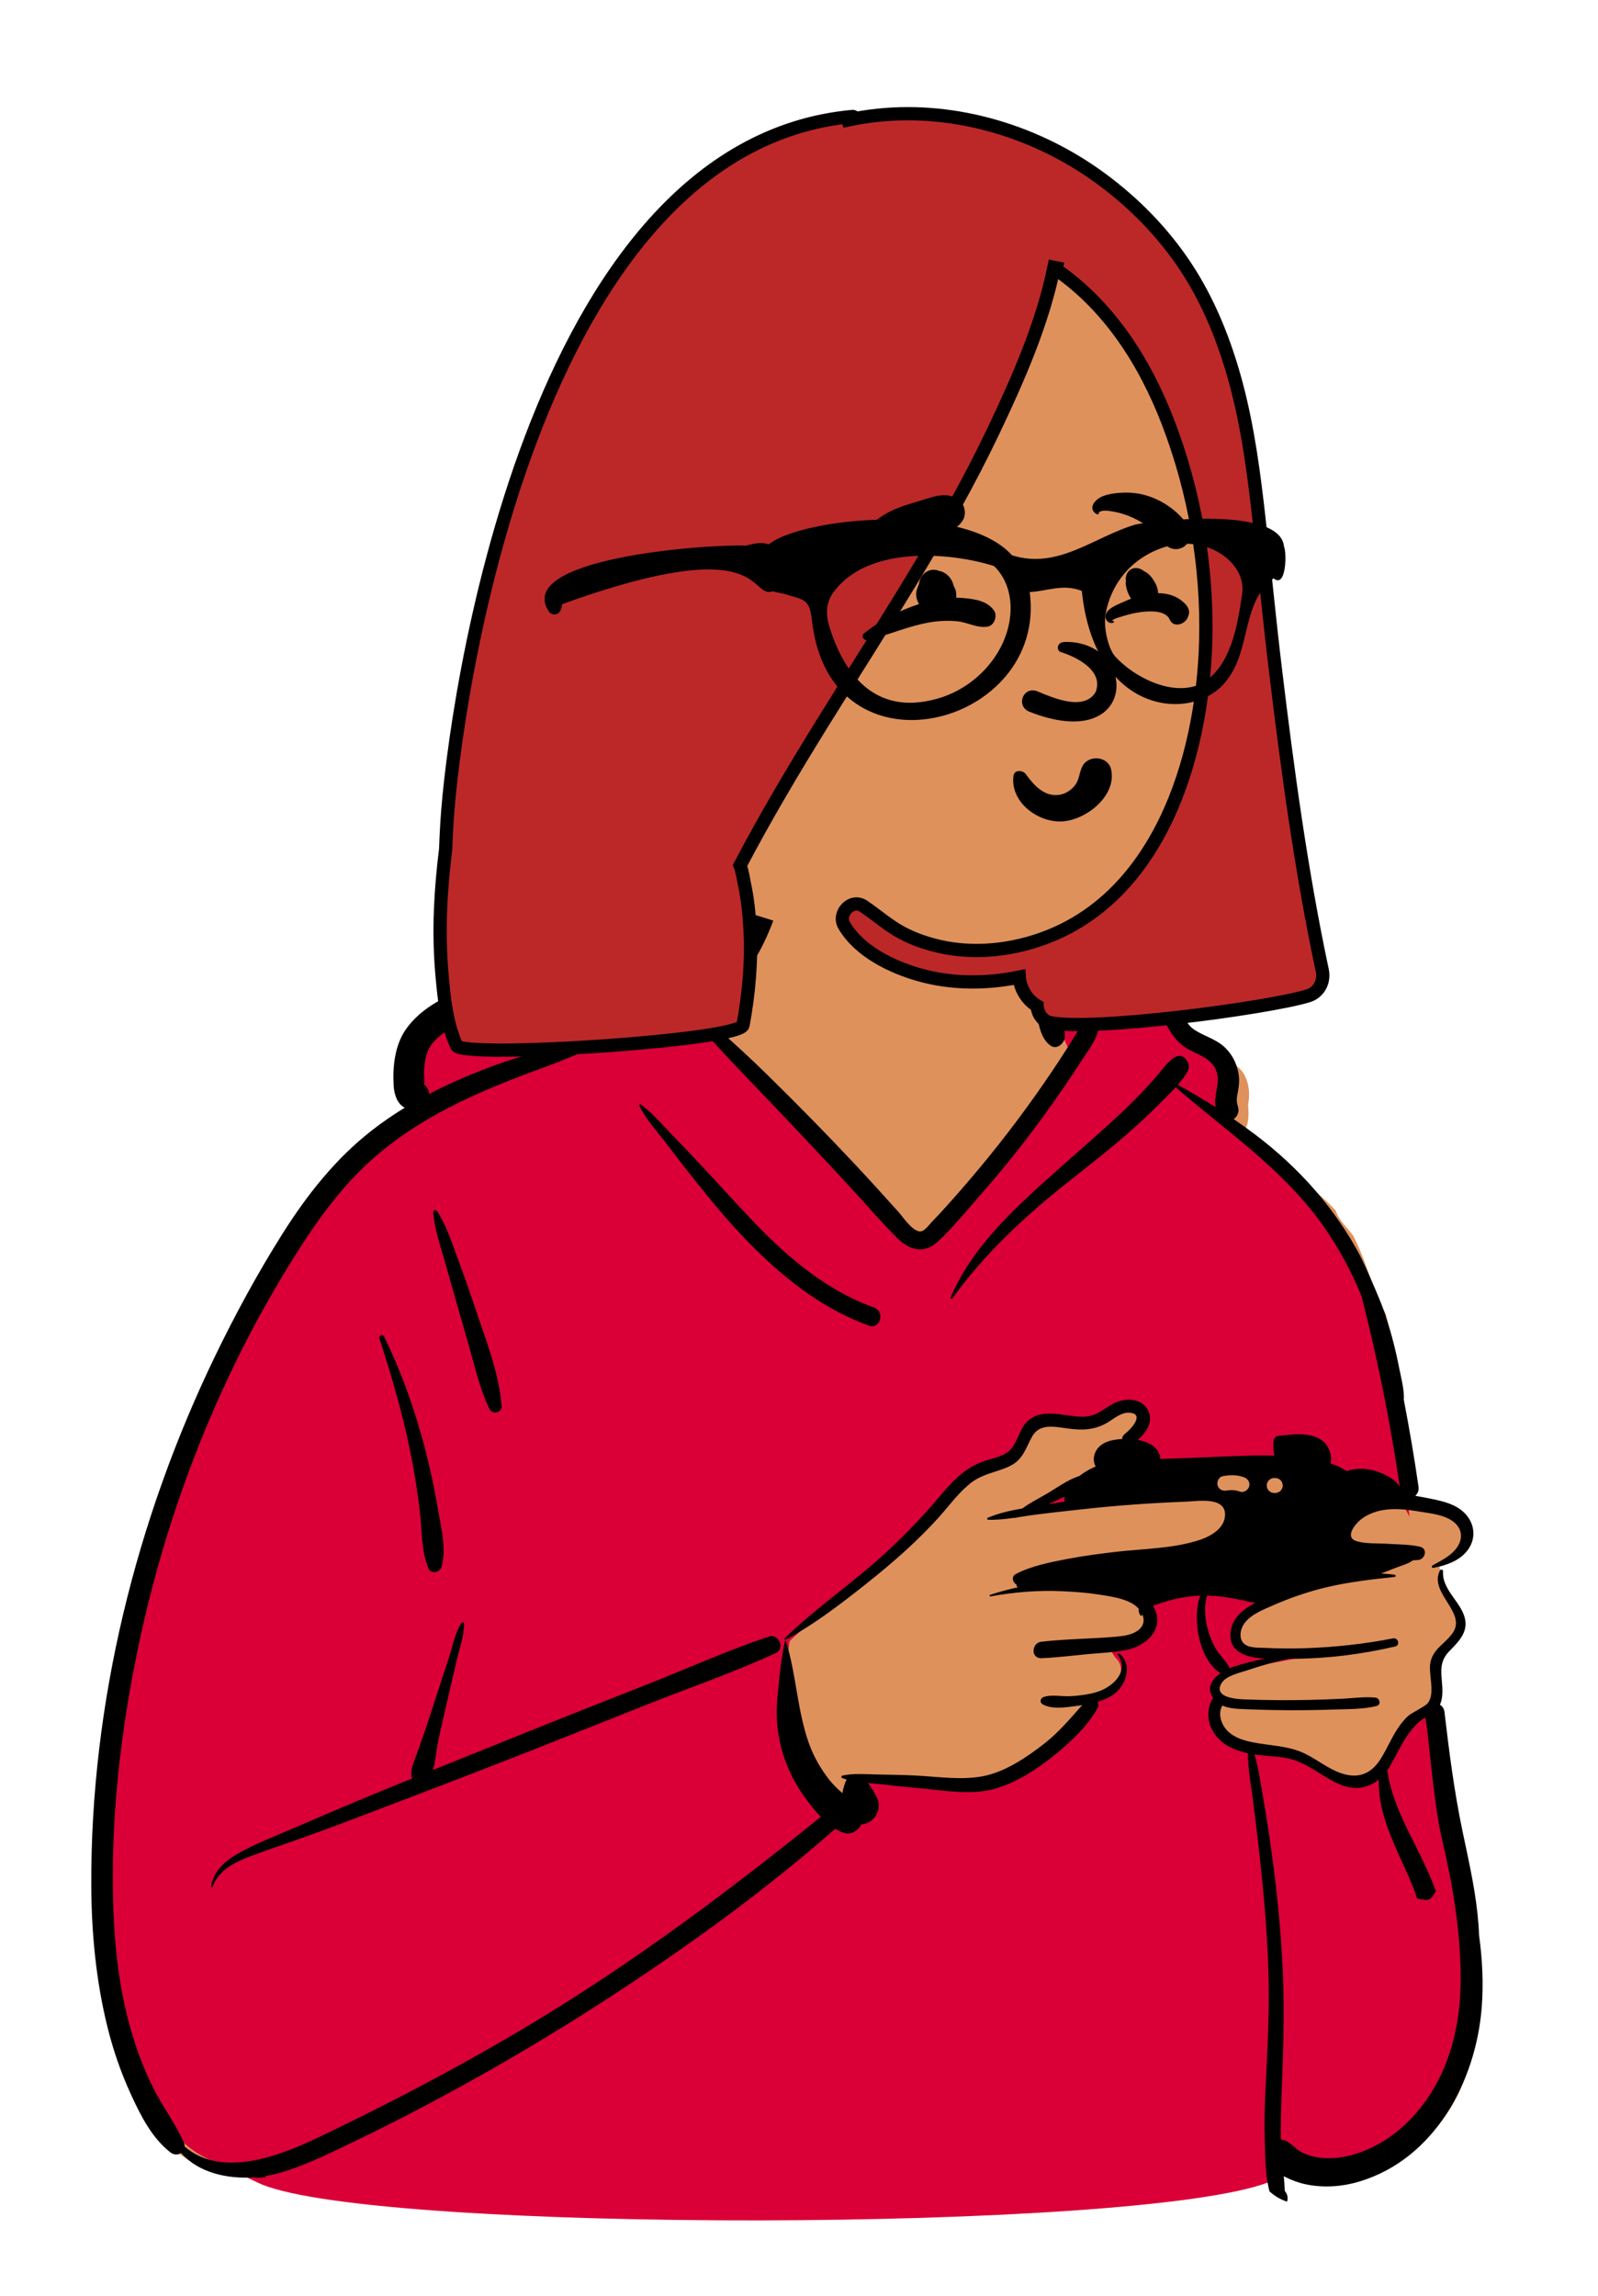 <svg width="181" height="260" viewBox="0 0 181 260" fill="none" xmlns="http://www.w3.org/2000/svg">
<g filter="url(#filter0_d_20_20682)">
<path fill-rule="evenodd" clip-rule="evenodd" d="M165.441 179.671C165.441 177.961 163.075 174.926 163.071 173.376C165.06 173.021 166.723 170.325 166.282 168.636C165.506 168.042 163.471 166.874 162.629 166.328C157.501 166.484 159.45 159.347 158.87 155.719C158.285 152.169 157.851 148.458 156.996 144.888C155.477 142.032 154.764 138.83 153.312 135.989C152.664 135.047 151.616 134.183 151.302 133.089C148.126 129.619 143.754 127.539 140.155 124.599C141.552 124.152 141.459 122.268 141.369 121.058C141.693 119.48 141.346 117.5 139.907 116.61C139.421 115.025 137.295 114.472 136.052 115.482C135.235 111.82 132.041 109.599 128.694 108.241C128.697 108.23 128.7 108.219 128.703 108.208C125.328 106.868 121.283 106.2 117.916 106.954C119.693 87.14 104.523 86.413 96.825 88.078C92.887 88.929 86.978 91.581 85.636 95.267C84.878 97.348 82.704 104.06 82.394 106.2C76.515 102.844 69.7 98.419 64.6 105.176C63.579 106.353 62.45 107.228 60.922 107.632C56.151 108.87 49.819 108.912 47.108 113.777C45.487 116.791 46.945 118.776 46.51 121.791C25.036 136.877 7.09 192.452 11.12 218.308C12.089 227.56 16.821 243.938 28.502 241.896C34.46 248.415 134.458 248.415 144.769 241.896C153.257 244.117 161.881 240.679 165.441 232.546C169.961 221.395 165.171 209.352 164.322 197.913C163.806 195.025 163.039 192.732 162.629 189.776C162.458 188.543 163.048 186.494 162.629 185.358C162.827 184.619 165.441 181.382 165.441 179.671Z" fill="#DF915B"/>
<path fill-rule="evenodd" clip-rule="evenodd" d="M80.956 104.837L81.308 104.988L82.519 105.513L82.265 106.095C81.551 107.735 80.748 109.311 79.868 110.796L79.702 111.073L79.447 111.495L79.46 111.509C79.57 111.631 79.682 111.757 79.796 111.887L93.123 126.212C98.744 132.249 101.712 135.426 102.026 135.742C103.337 137.059 104.625 137.223 105.804 136.112L105.937 135.986L106.155 135.776L106.304 135.629C107.074 134.869 107.839 134.028 108.939 132.759L121.248 115.292L120.47 113.554C119.043 110.345 118.264 108.469 118.133 107.925L118.074 107.659L117.95 107.085L118.512 106.918C120.539 106.314 122.782 106.472 125.327 107.225L125.474 107.269L125.898 107.4C127.622 107.937 128.599 108.297 129.599 108.831C130.959 109.558 131.964 110.461 132.591 111.637C133.312 112.991 133.864 113.672 134.793 114.222L134.866 114.264L134.956 114.315L135.051 114.366C135.133 114.41 135.225 114.456 135.334 114.51L135.725 114.699C136.956 115.289 137.522 115.668 138.007 116.413C138.542 117.237 138.633 118.007 138.467 119.122L138.453 119.219L138.427 119.376L138.326 119.956L138.302 120.103C138.237 120.517 138.226 120.882 138.273 121.189L138.285 121.258L138.554 122.693L138.019 122.353L139.5 123.561C141.572 125.258 142.807 126.311 144.099 127.498L144.456 127.829L144.526 127.894C146.853 130.065 148.743 132.159 150.325 134.394C152.041 136.817 153.495 139.467 154.669 142.29L154.802 142.613L154.813 142.656C156.571 149.55 157.984 156.534 159.047 163.586L159.149 164.268L159.665 167.768L157.966 164.666C157.702 164.183 156.97 163.704 156.056 163.348L155.97 163.315L155.908 163.291L155.777 163.245C154.775 162.896 153.765 162.863 152.818 163.157L152.72 163.188L152.433 163.285L152.178 163.121C151.707 162.82 151.179 162.566 150.6 162.357L150.454 162.305L149.843 162.096L150.064 161.488C150.232 161.029 149.925 160.128 149.482 159.741C148.792 159.142 147.8 158.974 146.26 159.088L146.051 159.105L145.886 159.12L145.638 159.144L144.856 159.228L144.856 159.232C144.847 159.367 144.841 159.491 144.838 159.608L144.837 159.695L144.837 159.779C144.84 160.07 144.865 160.339 144.914 160.59L144.936 160.696L145.112 161.483L144.306 161.469L143.955 161.464C142.778 161.449 141.542 161.468 140.087 161.516L138.651 161.569L134.988 161.724L131.774 161.837L130.816 161.869L130.771 161.263C130.71 160.463 130.027 159.932 128.816 159.696L128.738 159.681L127.473 159.452L128.512 158.509L128.596 158.43L128.683 158.345C129.518 157.513 129.799 156.75 129.455 156.014C129.052 155.15 127.811 154.898 126.671 155.367L126.592 155.4L126.511 155.436C126.297 155.535 126.084 155.66 125.745 155.879L125.311 156.161L125.153 156.262C124.778 156.499 124.529 156.633 124.215 156.763C123.383 157.107 122.607 157.131 121.333 156.972L121.219 156.957L120.949 156.921L120.259 156.825L120.088 156.803L119.915 156.781C118.613 156.626 117.788 156.71 117.092 157.155C116.647 157.439 116.395 157.803 116.006 158.654L115.821 159.064L115.74 159.24C115.271 160.237 114.916 160.715 114.217 161.13C113.771 161.396 113.348 161.555 112.601 161.772L112.069 161.925L111.881 161.982C111.767 162.018 111.672 162.049 111.572 162.085C110.759 162.375 110.023 162.79 109.332 163.347L109.224 163.435L109.108 163.532C108.435 164.1 107.86 164.715 106.878 165.87L106.162 166.714L105.908 167.01L105.698 167.251C105.675 167.277 105.653 167.302 105.631 167.327L105.431 167.55C103.873 169.26 102.314 170.838 100.727 172.3L100.394 172.605L100.05 172.914L99.768 173.164C98.845 173.978 97.848 174.801 96.299 176.045L94.379 177.584L93.775 178.071C91.96 179.541 90.855 180.489 89.729 181.56L89.45 181.828L89.43 181.942C89.42 182.007 89.408 182.08 89.395 182.163C89.395 182.163 88.296 188.947 89.294 194.51C90.291 200.073 90.645 197.812 91.655 199.177L91.889 199.491C92.443 200.228 92.87 200.75 93.333 201.234L93.88 201.799L94.509 202.309L94.906 202.55C95.194 202.723 95.48 202.859 95.767 202.957C96.163 203.093 96.691 202.825 96.951 202.352L96.976 202.306L97.145 201.966L97.525 201.955C97.614 201.953 97.704 201.939 97.793 201.914C98.691 201.667 99.138 200.597 98.699 199.766L98.674 199.722L98.447 199.317L98.33 199.114C98.163 198.827 98.008 198.584 97.851 198.371L97.792 198.292L96.919 197.142L99.118 197.348L99.297 197.365L99.544 197.392L100.336 197.482C101.16 197.574 101.956 197.658 102.732 197.734L103.393 197.797L104.549 197.903L104.787 197.927L105.3 197.981L106.53 198.114L106.969 198.159L107.213 198.183C107.448 198.205 107.658 198.223 107.87 198.239L108.102 198.255C109.874 198.376 111.256 198.296 112.512 197.942C114.553 197.364 116.606 196.171 118.829 194.406C121.1 192.602 122.743 190.903 123.732 189.14C123.75 189.106 123.753 189.08 123.74 189.048L123.731 189.028L123.355 188.339L124.108 188.117C124.709 187.939 125.22 187.713 125.649 187.423C126.969 186.534 127.411 184.756 126.454 183.826L126.411 183.786L126.353 183.733L125.544 182.521L126.714 182.348C127.105 182.288 127.449 182.22 127.77 182.136C129.907 181.58 131.006 179.875 130.059 178.234L130.028 178.181L129.646 177.549L130.328 177.267C130.474 177.206 130.625 177.149 130.793 177.091L130.895 177.055L130.998 177.02L131.381 176.893C132.192 176.626 132.986 176.422 133.778 176.283C134.403 176.176 135.029 176.106 135.656 176.075L135.891 176.065L136.153 176.056L136.155 176.048L136.308 176.05L136.844 176.032L136.833 176.059C137.629 176.079 138.428 176.157 139.227 176.291L139.416 176.324C139.694 176.372 139.958 176.423 140.24 176.48L141.46 176.739C141.682 176.785 141.875 176.823 142.067 176.857L142.253 176.889L144.218 177.222L142.422 178.086L142.376 178.109L142.33 178.133L142.132 178.243C140.911 178.932 140.189 179.719 140.019 180.69C139.755 182.205 140.616 182.902 142.646 183.138L142.816 183.156L142.995 183.173L143.112 183.182L148.196 183.526L143.382 184.45C142.217 184.674 141.039 184.977 139.849 185.354C139.757 185.383 139.657 185.419 139.549 185.462L139.466 185.496L138.977 185.698L138.507 186.038C137.683 186.649 137.454 187.256 137.865 187.858L137.893 187.898L138.148 188.247L137.916 188.612C137.251 189.66 137.338 190.995 138.133 192.08C138.797 192.985 139.87 193.562 141.334 193.892L141.448 193.917L141.769 193.986L142.239 194.059L142.579 194.106L142.84 194.137L143.016 194.155L143.287 194.18L144.026 194.242C145.076 194.332 145.615 194.404 146.262 194.566C147.131 194.783 147.896 195.135 148.913 195.737L149.032 195.808L149.283 195.959L149.769 196.258L150.239 196.551L150.398 196.648L150.594 196.767C152.043 197.632 152.998 197.957 154.003 197.805C154.641 197.709 155.177 197.475 155.652 197.104L155.727 197.044L156.456 196.444L156.434 196.322L156.593 196.104C156.897 195.686 158.191 193.248 158.192 193.247C159.027 191.78 159.832 190.767 160.849 190.096L160.937 190.04L161.136 189.917L161.365 189.869L161.48 189.887C161.815 189.939 161.914 190.088 162.008 190.34C162.033 190.404 162.052 190.475 162.071 190.561L162.088 190.646L162.106 190.744L162.134 190.912L162.163 191.11L162.197 191.353L162.232 191.634C162.26 191.861 162.291 192.124 162.326 192.434L162.709 195.966L162.814 196.904L162.911 197.74C162.919 197.808 162.927 197.876 162.935 197.943L163.018 198.62L163.109 199.329C163.341 201.115 163.571 202.551 163.81 203.641L163.854 203.837L163.883 203.964L163.959 204.29C165.327 210.147 166.02 214.984 166.054 219.829C166.086 225.038 164.95 229.687 162.487 233.519C160.139 237.175 156.712 239.829 152.85 240.744C150.815 241.225 148.796 241.12 147.168 240.31C146.871 240.162 146.66 240.011 146.275 239.689L146.147 239.581C145.639 239.15 145.414 239 145.144 238.937C145.11 238.929 145.078 238.923 145.046 238.919L145 238.914L144.425 238.87L144.414 238.293C144.393 237.063 143.806 236.582 143.861 238.501C143.861 238.501 143.967 241.267 143.996 241.616L144.016 241.845L144.024 241.925L143.684 243.112C128.852 248.779 42.868 248.877 29.602 243.334L29.223 243.164L26.877 242.038C26.877 242.038 31.578 240.943 28.363 241.349C24.915 241.785 20.901 239.671 18.726 236.112L17.933 234.803L17.69 234.397L17.555 234.168C17.232 233.615 17.002 233.191 16.758 232.704C15.774 230.739 14.957 228.624 14.285 226.349C13.035 222.116 12.381 217.53 12.185 212.343C11.831 202.962 12.799 193.06 14.936 182.743C17.009 172.736 20.15 163.009 24.295 153.812C26.367 149.214 28.651 144.817 31.154 140.625L31.423 140.176L31.716 139.692L32.017 139.198L32.319 138.706L32.595 138.262L32.873 137.818L33.153 137.376C35.711 133.355 37.985 130.388 40.613 127.828C42.949 125.553 45.41 123.245 47.995 120.904L47.94 119.924L47.938 119.906C47.883 119.584 46.909 116.828 47.893 114.682L48.005 114.44C48.895 112.556 49.025 113.04 49.876 112.446L49.911 112.421C51.779 111.083 54.158 110.166 56.98 109.554C57.704 109.397 58.385 109.327 59.344 109.289L59.477 109.284L59.651 109.278L60.397 109.255C61.803 109.21 62.857 108.714 63.67 107.687L63.731 107.61L63.791 107.53L63.849 107.451C64.047 107.174 64.237 106.857 64.543 106.313L64.752 105.941L64.853 105.765L64.956 105.588C65.307 104.993 65.556 104.642 65.909 104.259C66.972 103.102 68.623 102.423 70.363 102.309C73.448 102.108 76.486 102.936 80.956 104.837ZM121.449 164.367L121.198 165.604C121.174 165.721 121.161 165.836 121.159 165.948L121.16 166.031L121.178 166.595L120.619 166.678C120.168 166.745 119.72 166.815 119.276 166.888L118.834 166.961L114.666 167.669L118.477 165.753L118.554 165.716L118.575 165.705L118.722 165.635L119.18 165.422L120.307 164.904L121.449 164.367Z" fill="#DA0037"/>
<path fill-rule="evenodd" clip-rule="evenodd" d="M118.173 100.55C118.409 101.562 118.193 102.702 118.233 103.741C118.27 104.733 118.387 105.719 118.56 106.697C120.373 105.743 122.516 105.62 124.582 105.928C127.254 106.325 130.347 107.204 132.442 108.99C132.959 109.432 133.388 109.954 133.746 110.53C134.177 111.221 134.452 112.002 135.134 112.497C136.19 113.263 137.499 113.56 138.514 114.409C139.549 115.274 140.192 116.568 140.328 117.904C140.4 118.614 140.283 119.279 140.148 119.972C140.027 120.596 140.087 120.852 140.251 121.452C140.38 121.923 140.134 122.458 139.733 122.718C140.592 123.309 141.44 123.917 142.274 124.55C147.128 128.236 151.234 132.831 154.079 138.237L154.148 138.372L154.228 138.533C154.921 139.958 156.736 144.125 156.961 145.062C157.122 145.552 157.279 146.043 157.424 146.537C157.807 147.847 158.132 149.172 158.401 150.509L158.473 150.874C158.692 151.997 159.068 153.326 159.008 154.523C159.638 157.79 160.196 161.071 160.673 164.366C160.735 164.797 160.564 165.148 160.297 165.38C160.934 165.483 161.568 165.609 162.194 165.736L162.558 165.812L162.74 165.853C164.045 166.147 165.332 166.576 166.187 167.672C167.108 168.858 167.127 170.382 166.202 171.576C165.416 172.59 164.269 173.072 163.071 173.376C162.834 173.436 162.595 173.491 162.357 173.539C162.196 173.573 162.091 173.353 162.243 173.269L162.497 173.128L162.844 172.938C163.747 172.44 164.684 171.878 165.183 170.98C165.862 169.76 165.325 168.631 164.161 168.012C163.186 167.493 161.981 167.36 160.899 167.183L160.452 167.109C159.32 166.929 158.166 166.811 157.024 166.941C156.025 167.055 155.013 167.395 154.206 168.006L154.131 168.065L154.054 168.13C153.346 168.743 152.328 170.122 153.663 170.519C154.684 170.821 155.927 170.746 156.999 170.804L157.138 170.813C158.036 170.874 158.974 170.874 159.883 170.982C160.208 171.02 160.529 171.072 160.844 171.147C161.746 171.36 161.436 172.561 160.641 172.645C160.447 172.666 160.248 172.677 160.05 172.681C159.53 173.072 158.812 173.25 158.197 173.492C157.61 173.725 157.02 173.956 156.427 174.182C156.938 174.205 157.449 174.247 157.958 174.311C158.123 174.329 158.125 174.552 157.958 174.568C156.733 174.693 155.507 174.828 154.286 174.999C152.396 175.262 150.517 175.613 148.681 176.147C147.34 176.54 146.014 177.007 144.729 177.552L144.34 177.719L144.179 177.79C143.012 178.295 141.503 178.887 140.833 180.002C140.482 180.583 140.328 181.481 140.822 182.038C141.351 182.636 142.458 182.568 143.199 182.597L143.258 182.6C144.826 182.676 146.395 182.686 147.965 182.631C151.254 182.515 154.546 182.156 157.777 181.524C158.372 181.408 158.63 182.302 158.03 182.441C154.22 183.327 150.368 183.813 146.458 183.835L146.03 183.836C144.507 184.127 143.013 184.562 141.532 185.052L141.236 185.151C140.362 185.446 138.868 185.74 138.352 186.609C138.01 187.186 138.131 187.581 138.469 187.85C139.064 188.321 140.332 188.41 140.949 188.433C143.421 188.526 145.895 188.543 148.369 188.49C149.605 188.462 150.841 188.418 152.077 188.355C153.285 188.291 154.576 188.112 155.78 188.228C156.298 188.279 156.471 189.039 155.909 189.181C154.424 189.558 152.758 189.525 151.224 189.573L151.047 189.579C149.4 189.638 147.75 189.663 146.102 189.659C144.687 189.653 143.273 189.625 141.86 189.573L140.611 189.523L140.39 189.513C139.724 189.477 139.044 189.4 138.454 189.126C137.909 190.039 138.316 191.263 139.02 191.986C139.69 192.675 140.655 193.013 141.581 193.224C141.667 193.243 141.754 193.262 141.841 193.279C143.873 193.693 145.943 193.658 147.845 194.592C149.444 195.378 150.908 196.688 152.7 196.999C154.301 197.278 155.465 196.572 156.319 195.266C156.365 195.194 156.412 195.122 156.456 195.05C157.128 193.968 157.612 192.776 158.319 191.715C158.681 191.174 159.088 190.654 159.587 190.232C159.811 190.039 161.378 189.207 161.624 188.957C162.678 187.875 161.744 185.599 162.019 184.242C162.34 182.663 163.728 182.107 164.56 180.883C166.143 178.555 161.803 176.373 163.1 173.826C163.117 173.795 163.138 173.772 163.166 173.757C163.28 173.695 163.462 173.772 163.451 173.922C163.307 175.82 165.116 177.126 165.769 178.77C166.512 180.641 165.325 181.773 164.112 183.022C162.557 184.627 163.652 186.423 163.305 188.355C163.26 188.608 163.188 188.831 163.093 189.031C163.359 189.196 163.564 189.469 163.609 189.85C164.142 194.373 164.715 198.882 165.651 203.342L165.851 204.29L166.119 205.554C166.787 208.716 167.409 211.891 167.528 215.123C167.899 217.851 168.047 220.602 167.827 223.348C167.159 231.707 162.488 240.453 154.001 243.018C152.036 243.612 149.953 243.766 147.938 243.35C147.247 243.209 146.279 242.896 145.411 242.422C145.463 242.979 145.504 243.536 145.521 244.092C145.807 244.411 145.936 244.893 145.773 245.304C145.081 245.077 144.452 244.716 143.886 244.223L143.792 244.139C143.456 242.891 143.358 241.525 143.309 240.21L143.296 239.836C143.283 239.472 143.275 239.115 143.262 238.766C143.191 236.596 143.241 234.421 143.353 232.252L143.435 230.656C143.624 226.933 143.778 223.218 143.674 219.485C143.556 215.188 143.188 210.91 142.728 206.637C142.489 204.432 142.219 202.232 141.942 200.032C141.72 198.261 141.348 196.354 141.342 194.528C139.92 194.224 138.524 193.64 137.649 192.447C136.721 191.181 136.584 189.562 137.408 188.264C136.612 187.173 137.265 186.146 138.249 185.453C136.736 184.605 135.893 182.293 135.669 180.685C135.517 179.581 135.469 177.931 135.94 176.69C135.264 176.714 134.588 176.783 133.912 176.9C133.13 177.037 132.363 177.238 131.607 177.487L131.224 177.614C131.03 177.679 130.813 177.755 130.597 177.844C131.964 180.106 130.208 182.156 127.956 182.741C127.527 182.853 127.09 182.932 126.648 182.995C125.653 183.132 124.637 183.174 123.65 183.266C121.762 183.439 119.862 183.686 117.967 183.766C117.551 183.785 117.283 183.591 117.156 183.32C117.152 183.316 117.15 183.314 117.15 183.31C117.105 183.238 117.076 183.162 117.065 183.082C117.072 183.088 117.08 183.092 117.086 183.096C116.995 182.589 117.3 181.972 117.967 181.898C120.703 181.589 123.477 181.575 126.221 181.349L126.397 181.334C127.259 181.26 128.273 181.123 128.955 180.577C129.589 180.07 129.646 179.41 129.393 178.814C129.388 178.829 129.384 178.846 129.382 178.861C129.363 178.979 129.2 178.975 129.148 178.892C128.989 178.652 128.949 178.415 128.989 178.187C128.799 177.967 128.569 177.772 128.319 177.622C127.214 176.95 125.761 176.766 124.504 176.568C123.129 176.35 121.743 176.251 120.355 176.185C117.623 176.056 114.883 176.278 112.196 176.768C112.083 176.788 112.037 176.631 112.147 176.595C113.195 176.248 114.266 175.957 115.35 175.727C115.324 175.722 115.299 175.718 115.274 175.712C115.179 175.688 115.111 175.572 115.143 175.479C115.147 175.464 115.153 175.45 115.16 175.437C114.699 175.226 114.507 174.516 115.065 174.228C116.803 173.33 118.844 172.924 120.752 172.554C122.584 172.201 124.434 171.954 126.287 171.734C129.42 171.366 132.836 171.375 135.851 170.386L135.975 170.344C137.203 169.92 138.668 169.062 138.754 167.613C138.881 165.421 135.625 165.992 134.269 166.045C130.557 166.186 126.849 166.444 123.154 166.841C122.4 166.922 121.645 167.004 120.891 167.089C119.736 167.217 118.578 167.353 117.424 167.496C116.78 167.577 116.121 167.683 115.458 167.784C115.25 167.835 115.048 167.871 114.845 167.89C114.83 167.892 114.817 167.888 114.807 167.881C113.841 168.017 112.872 168.12 111.929 168.091C111.821 168.088 111.754 167.919 111.868 167.868C113.085 167.353 114.439 167.049 115.797 166.81C116.638 166.182 117.654 165.679 118.489 165.193C119.634 164.525 120.946 163.542 122.246 163.143C122.831 162.682 123.494 162.312 124.105 162.061C123.929 161.788 123.866 161.41 123.897 161.091C124.014 159.947 124.929 159.309 125.985 159.085C126.312 159.017 126.691 158.967 127.094 158.948C127.102 158.734 127.197 158.525 127.409 158.368L127.471 158.321L127.515 158.286C128.224 157.71 129.632 156.088 127.937 155.97C127.037 155.906 126.276 156.566 125.56 157.012C124.073 157.939 122.634 157.986 120.936 157.755L120.172 157.646L120.045 157.629C118.817 157.467 117.571 157.445 116.886 158.698C116.15 160.038 115.893 161.26 114.409 161.997C112.992 162.701 111.418 162.841 110.117 163.809C108.722 164.844 107.674 166.298 106.534 167.587C104.017 170.428 101.138 172.937 98.172 175.295L97.644 175.714C94.912 177.873 92.093 180 89.034 181.663C89.013 181.674 88.992 181.678 88.973 181.678C88.891 181.67 88.829 181.564 88.903 181.492C92.476 178.02 96.655 175.205 100.324 171.825C101.951 170.327 103.5 168.75 104.989 167.114C106.29 165.679 107.444 164.066 108.961 162.845C109.698 162.251 110.495 161.797 111.386 161.48C112.219 161.181 113.153 161.033 113.919 160.577C115.422 159.685 115.276 157.572 116.778 156.612C118.066 155.789 119.635 156.09 121.063 156.285L121.234 156.308C122.159 156.43 123.116 156.534 123.999 156.168C124.873 155.807 125.577 155.131 126.458 154.771C127.686 154.266 129.426 154.387 130.056 155.737C130.658 157.026 129.836 158.193 128.877 159.049C130.185 159.286 131.332 159.918 131.429 161.207C132.388 161.175 133.346 161.141 134.304 161.108C137.645 160.991 141.002 160.767 144.344 160.826C144.268 160.486 144.234 160.135 144.23 159.778C144.228 159.579 144.236 159.381 144.251 159.178C144.276 158.831 144.504 158.622 144.843 158.586L145.598 158.505L145.85 158.48C147.265 158.346 148.846 158.318 149.924 159.254C150.503 159.759 150.969 160.922 150.686 161.697C151.345 161.923 151.973 162.213 152.546 162.579C153.68 162.198 154.872 162.24 156.012 162.638L156.148 162.686C156.959 162.984 158.108 163.548 158.549 164.353C157.479 157.099 156.038 149.908 154.226 142.804C153.069 139.967 151.607 137.255 149.835 134.752C145.371 128.445 138.94 124.109 133.164 119.123C132.654 119.684 132.105 120.218 131.592 120.732L131.374 120.951C130.328 122.01 129.238 123.024 128.123 124.01C125.793 126.071 123.34 127.972 120.905 129.905C115.996 133.801 111.558 137.937 107.866 143.024C107.799 143.115 107.615 143.062 107.667 142.94C110.199 136.917 115.45 132.338 120.219 128.089C122.727 125.855 125.294 123.675 127.706 121.335C128.83 120.244 129.919 119.116 130.947 117.933L131.202 117.636C131.874 116.85 133.447 114.448 134.487 116.181C134.705 116.543 134.695 117.007 134.487 117.37C134.192 117.886 133.817 118.377 133.407 118.85C134.864 119.643 136.292 120.481 137.689 121.367C137.608 120.94 137.628 120.468 137.703 119.995L137.727 119.845L137.829 119.26C137.975 118.396 138.05 117.593 137.502 116.751C136.817 115.697 135.526 115.368 134.497 114.759C133.312 114.058 132.693 113.119 132.058 111.927C130.843 109.646 128.097 108.731 125.737 107.998L125.44 107.905C123.259 107.229 120.9 106.867 118.72 107.517C118.924 108.469 119.192 109.408 119.527 110.323C119.883 111.296 120.696 112.379 120.612 113.43C120.555 114.158 119.682 114.936 118.958 114.379C117.933 113.592 117.728 112.311 117.453 111.089C117.187 109.908 117.018 108.699 116.945 107.49C116.876 106.326 116.93 105.162 117.074 104.006L117.184 103.156L117.211 102.959C117.33 102.1 117.509 101.199 117.991 100.526C118.038 100.461 118.152 100.46 118.173 100.55ZM88.42 95.722C88.436 95.791 88.446 95.858 88.456 95.926C88.527 96.216 88.553 96.494 88.544 96.774C88.549 96.875 88.541 96.976 88.522 97.076C88.485 97.405 88.405 97.742 88.298 98.112C88.07 98.897 87.809 99.673 87.517 100.438C86.941 101.95 86.26 103.392 85.418 104.775C83.897 107.272 81.965 109.345 79.686 111.137C80.118 111.494 80.541 111.866 80.965 112.23C83.012 113.993 85.004 115.835 86.934 117.727C90.36 121.086 93.718 124.507 96.997 128.01C98.614 129.738 100.201 131.488 101.78 133.251L101.832 133.31L101.888 133.377C102.448 134.055 103.569 135.672 104.405 135.412C104.827 135.281 105.271 134.651 105.559 134.35L106.089 133.797C106.265 133.613 106.44 133.427 106.612 133.238C109.696 129.858 112.614 126.349 115.354 122.68C116.69 120.89 117.983 119.067 119.228 117.212C119.868 116.258 120.497 115.295 121.112 114.325C121.708 113.387 122.189 112.378 123.067 111.678C123.71 111.164 124.603 111.635 124.44 112.478C124.185 113.805 123.267 114.927 122.544 116.049C121.818 117.176 121.074 118.292 120.314 119.396C118.852 121.522 117.326 123.604 115.745 125.643C114.384 127.4 112.964 129.111 111.506 130.788L111.107 131.244C109.538 133.033 107.999 134.932 106.265 136.565C104.713 138.028 103.018 137.602 101.604 136.18C99.816 134.384 98.155 132.441 96.434 130.578C92.996 126.857 89.521 123.164 86.011 119.51L84.857 118.307C83.511 116.902 82.171 115.489 80.866 114.049L80.698 113.861C79.21 112.186 77.696 110.088 75.58 109.237C75.427 109.175 75.484 108.958 75.649 108.988C77.003 109.239 78.134 109.921 79.186 110.737C80.132 109.172 80.975 107.521 81.711 105.834L81.239 105.629C77.862 104.169 74.056 102.697 70.431 102.934C68.969 103.029 67.411 103.582 66.402 104.68C65.488 105.674 65.032 107.014 64.194 108.073C63.234 109.285 61.981 109.831 60.444 109.88L59.697 109.903C58.837 109.931 58.013 109.976 57.141 110.165C54.779 110.677 52.288 111.509 50.307 112.928C49.588 113.443 48.846 114.151 48.499 114.931C48.154 115.704 48.055 116.609 48.021 117.443C48.005 117.849 48.127 118.386 48.025 118.776C48.037 118.731 48.042 118.755 48.044 118.801C48.36 119.051 48.576 119.466 48.599 119.88C50.574 118.85 52.619 117.948 54.703 117.134C57.023 116.229 59.416 115.503 61.809 114.816C64.151 114.143 66.603 113.865 68.99 113.386C69.294 113.325 69.4 113.735 69.117 113.845C66.607 114.809 64.179 115.952 61.649 116.859C59.12 117.766 56.609 118.747 54.154 119.838C49.407 121.948 44.822 124.632 41.082 128.274C37.43 131.831 34.612 136.152 31.992 140.496C29.354 144.871 26.998 149.406 24.899 154.064C20.747 163.279 17.634 172.967 15.584 182.863C13.589 192.494 12.474 202.468 12.845 212.311C13.021 216.986 13.592 221.665 14.92 226.161C15.554 228.309 16.348 230.408 17.351 232.412C18.409 234.525 19.834 236.407 20.8 238.555C20.88 238.732 20.91 238.902 20.905 239.059C25.025 242.63 31.474 240.224 35.932 238.092C46.191 233.184 56.26 227.814 65.831 221.651C75.276 215.568 84.228 208.78 92.968 201.733C92.292 201.036 91.696 200.254 91.172 199.546C90.091 198.083 89.277 196.426 88.717 194.697C88.062 192.672 87.859 190.506 88.046 188.391L88.098 187.792C88.276 185.795 88.482 183.768 88.92 181.815C88.924 181.79 88.943 181.78 88.965 181.78C88.986 181.78 89.007 181.792 89.015 181.815C90.196 185.597 90.291 189.661 91.618 193.393C92.152 194.894 92.981 196.344 93.974 197.589C94.403 198.127 94.905 198.595 95.419 199.051C95.453 198.819 95.499 198.588 95.569 198.362L95.624 198.183C95.693 197.966 95.778 197.724 95.896 197.51C95.729 197.462 95.567 197.409 95.406 197.35C95.279 197.303 95.252 197.098 95.406 197.065C95.826 196.967 96.26 196.919 96.701 196.898C96.771 196.887 96.838 196.885 96.906 196.889C97.732 196.864 98.573 196.923 99.37 196.936C100.749 196.957 102.124 196.982 103.502 197.043C106.138 197.157 109.115 197.663 111.71 197.05C114.067 196.492 116.391 194.919 118.282 193.44C119.934 192.146 121.208 190.61 122.579 189.078C122.481 189.093 122.383 189.108 122.286 189.121L121.402 189.242C120.286 189.391 118.961 189.508 118.075 188.972C117.737 188.767 117.834 188.302 118.179 188.175C119.083 187.843 120.205 188.118 121.168 188.072C121.924 188.035 122.689 187.955 123.435 187.799C123.68 187.748 123.923 187.689 124.164 187.619C125.93 187.11 128.005 185.318 126.602 183.361C126.549 183.287 126.608 183.219 126.68 183.206C126.712 183.2 126.746 183.206 126.773 183.23C128.37 184.552 127.54 186.924 126.029 187.941C125.51 188.291 124.922 188.537 124.314 188.716C124.43 188.929 124.451 189.192 124.312 189.441C123.129 191.55 121.126 193.404 119.25 194.894C117.323 196.424 115.1 197.867 112.711 198.544C109.952 199.322 106.92 198.736 104.121 198.489C102.604 198.356 101.091 198.197 99.576 198.022C99.171 197.975 98.751 197.94 98.323 197.899C98.725 198.428 99.044 199.036 99.253 199.402C99.934 200.59 99.306 202.154 97.988 202.517C97.85 202.555 97.709 202.577 97.57 202.581C97.214 203.293 96.369 203.817 95.588 203.549C95.248 203.433 94.92 203.274 94.605 203.084C89.689 207.404 84.513 211.457 79.189 215.258C69.317 222.304 58.969 228.74 48.239 234.397C45.822 235.672 43.386 236.912 40.93 238.104L38.816 239.123C36.477 240.25 34.082 241.37 31.597 242.069C31.113 242.206 30.605 242.316 30.085 242.4C30.079 242.447 30.077 242.491 30.08 242.534C29.613 242.596 29.205 242.606 28.857 242.562L28.778 242.551C25.732 242.764 22.474 242.02 20.515 239.795C20.188 240.024 19.712 240.05 19.291 239.72C17.178 238.061 15.918 235.535 14.813 233.124C13.692 230.678 12.813 228.129 12.168 225.517C10.878 220.302 10.366 214.922 10.339 209.556C10.242 188.882 15.418 168.027 24.407 149.466C26.688 144.759 29.201 140.139 31.991 135.714C34.773 131.301 38.004 127.2 42.142 123.982C43.332 123.056 44.569 122.21 45.846 121.431C44.989 121.006 44.649 119.925 44.589 118.965C44.456 116.833 44.71 114.377 45.957 112.579C47.708 110.055 50.841 108.499 53.746 107.742C55.263 107.348 56.832 107.117 58.396 107.04C59.203 106.999 60.041 107.132 60.838 107.045C61.541 106.968 61.976 106.549 62.38 105.997C63.416 104.582 64.091 103.099 65.576 102.062C67.101 100.998 69.076 100.591 70.913 100.701C73.052 100.83 75.004 101.673 76.889 102.642C78.589 103.517 80.24 104.486 81.849 105.519C82.144 104.828 82.422 104.131 82.68 103.432C83.181 102.077 83.617 100.679 83.971 99.278C84.329 97.858 84.277 95.982 85.36 94.913C86.302 93.985 88.115 94.35 88.42 95.722ZM161.409 190.505L161.401 190.507C159.211 191.805 158.163 195.05 157.132 196.468C157.216 196.944 157.276 197.428 157.392 197.878C157.658 198.912 158.007 199.937 158.41 200.922C159.12 202.661 160.01 204.318 160.831 206.004C161.493 207.361 162.141 208.742 162.645 210.17C162.59 210.224 162.54 210.289 162.497 210.37C161.95 211.394 161.522 211.193 160.513 210.969L160.512 210.967C159.935 209.2 159.103 207.541 158.355 205.846L158.173 205.432L157.994 205.018C157.369 203.567 156.798 202.103 156.466 200.548C156.255 199.556 156.169 198.537 156.156 197.525C155.609 197.975 154.952 198.299 154.124 198.423C152.352 198.691 150.747 197.581 149.303 196.69L148.978 196.491C148.074 195.941 147.178 195.433 146.135 195.173C144.952 194.877 143.729 194.877 142.527 194.727C142.383 194.708 142.238 194.689 142.092 194.666C142.561 196.219 142.778 197.906 143.057 199.461C143.446 201.642 143.763 203.843 144.067 206.036C144.659 210.289 145.071 214.575 145.28 218.863C145.482 223.015 145.38 227.152 145.23 231.303L145.155 233.327C145.095 234.975 145.046 236.625 145.075 238.274C145.155 238.28 145.235 238.293 145.316 238.312C146.148 238.506 146.716 239.356 147.477 239.734C149.083 240.533 151.022 240.522 152.731 240.119C156.619 239.197 159.851 236.483 161.981 233.167C164.537 229.19 165.475 224.508 165.445 219.825C165.41 214.554 164.557 209.514 163.369 204.425L163.293 204.1C162.293 199.861 161.667 190.545 161.409 190.505ZM52.555 179.87C52.577 181.287 52.001 182.804 51.684 184.181C51.343 185.666 51.003 187.15 50.658 188.634L50.348 189.963C50.09 191.071 49.835 192.179 49.607 193.294C49.42 194.21 49.341 195.417 49.034 196.427C52.69 194.948 56.352 193.484 60.008 192.009C64.512 190.192 69.038 188.424 73.552 186.636C78.05 184.857 82.523 182.832 87.112 181.31C88.204 180.947 88.944 182.691 87.897 183.174C83.237 185.337 78.306 187.03 73.531 188.923L66.625 191.666C60.293 194.18 53.957 196.681 47.59 199.096C43.252 200.74 38.932 202.433 34.567 203.995C32.486 204.739 30.387 205.443 28.316 206.214C26.581 206.861 24.705 207.82 24.063 209.684C24.029 209.781 23.896 209.741 23.911 209.642C24.171 207.837 25.51 206.708 27.021 205.855C29.025 204.718 31.227 203.892 33.343 202.98L33.631 202.856C37.952 200.97 42.308 199.161 46.677 197.383C46.634 197.277 46.608 197.164 46.606 197.045L46.594 197.049C46.514 196.241 46.885 195.52 47.151 194.769L47.915 192.612C48.425 191.176 48.881 189.722 49.352 188.273C49.844 186.759 50.34 185.246 50.836 183.732C51.256 182.45 51.539 180.923 52.257 179.777C52.344 179.639 52.582 179.716 52.555 179.87ZM136.7 176.682L136.646 176.957C136.583 177.279 136.523 177.603 136.508 177.929C136.466 178.781 136.563 179.632 136.789 180.455C137.011 181.268 137.321 182.054 137.763 182.775C138.181 183.453 138.788 183.986 139.174 184.682C139.214 184.755 139.24 184.829 139.25 184.901C139.398 184.84 139.544 184.785 139.686 184.741C140.865 184.367 142.069 184.054 143.29 183.819L143.096 183.806L142.971 183.796C140.931 183.623 139.006 182.956 139.422 180.573C139.657 179.226 140.714 178.322 141.847 177.682L141.988 177.603C142.05 177.569 142.113 177.536 142.174 177.506C141.15 177.333 140.406 177.119 139.149 176.908C138.333 176.771 137.516 176.695 136.7 176.682ZM43.491 147.329C45.497 151.384 47.007 155.696 48.145 160.07C48.695 162.182 49.162 164.316 49.537 166.466L49.66 167.184L49.73 167.574C50.081 169.49 50.526 171.567 50.011 173.437C49.843 174.048 48.829 174.29 48.545 173.629C47.688 171.634 47.809 169.34 47.561 167.205C47.3 164.965 46.944 162.735 46.5 160.524C45.648 156.275 44.452 152.125 43.118 148.007L42.97 147.549C42.856 147.244 43.35 147.043 43.491 147.329ZM120.604 165.47C120.006 165.751 119.408 166.009 118.88 166.266C118.84 166.288 118.798 166.307 118.755 166.328C119.353 166.226 119.953 166.131 120.553 166.042C120.547 165.848 120.566 165.656 120.604 165.47ZM143.998 163.439C143.908 163.468 143.829 163.515 143.76 163.58L143.726 163.614C143.644 163.69 143.586 163.781 143.552 163.886C143.499 163.987 143.474 164.095 143.479 164.211L143.509 164.436C143.549 164.579 143.622 164.703 143.726 164.809L143.897 164.941C144.013 165.008 144.136 165.046 144.267 165.055L144.324 165.057L144.495 165.057C144.593 165.054 144.685 165.029 144.771 164.984C144.861 164.955 144.94 164.908 145.009 164.843L145.043 164.809C145.126 164.732 145.184 164.642 145.218 164.537C145.263 164.451 145.287 164.359 145.291 164.261L145.291 164.211L145.26 163.987C145.225 163.861 145.165 163.75 145.081 163.654L145.043 163.614L144.872 163.481C144.757 163.414 144.633 163.377 144.502 163.368L144.446 163.366H144.324C144.207 163.362 144.099 163.386 143.998 163.439ZM138.501 163.153C138.052 163.235 137.798 163.78 137.911 164.192C138.037 164.65 138.471 164.853 138.907 164.79L138.951 164.783C139.462 164.689 139.962 164.725 140.449 164.905C140.877 165.063 141.375 164.728 141.488 164.314C141.618 163.842 141.328 163.433 140.898 163.275C140.127 162.99 139.299 163.006 138.501 163.153ZM49.492 133.129C50.514 134.628 51.152 136.62 51.782 138.333L51.845 138.503C52.514 140.303 53.16 142.117 53.762 143.941C54.964 147.581 56.53 151.391 56.82 155.237C56.873 155.946 55.788 156.231 55.473 155.602C54.568 153.793 54.082 151.908 53.547 149.969C53.036 148.12 52.505 146.277 51.973 144.434C51.441 142.592 50.926 140.745 50.403 138.901C49.893 137.107 49.184 135.112 49.068 133.244C49.052 133.002 49.374 132.957 49.492 133.129ZM72.564 121.064C73.929 122.012 75.046 123.398 76.201 124.583C77.373 125.786 78.529 126.999 79.674 128.227C81.587 130.28 83.466 132.365 85.406 134.393C89.273 138.433 93.648 142.15 98.985 144.049C100.277 144.508 99.711 146.582 98.416 146.113C92.957 144.133 88.435 140.472 84.446 136.331C82.38 134.186 80.485 131.894 78.636 129.561C77.771 128.47 76.913 127.375 76.067 126.269L75.56 125.604C74.496 124.2 73.194 122.8 72.415 121.214C72.372 121.124 72.468 120.997 72.564 121.064Z" fill="black"/>
<path fill-rule="evenodd" clip-rule="evenodd" d="M137.398 65.057C137.043 48.449 132.915 30.062 118.766 19.799C117.865 19.145 116.512 19.462 115.765 20.209C115.152 20.329 114.589 20.702 114.214 21.387C105.847 36.696 97.039 51.763 87.794 66.556C81.858 76.121 74.648 85.698 73.697 97.291C73.532 97.51 72.004 99.24 72.894 99.114C73.29 98.907 73.692 98.736 74.115 98.61C75.246 100.263 77.871 100.003 78.495 98.138C80.658 98.2 82.799 98.754 84.861 99.397C89.916 100.984 95.055 102.552 100.214 103.765C117.212 108.287 135.476 102.533 136.834 82.667C138.659 80.09 137.672 68.604 137.398 65.057Z" fill="#DF915B"/>
<path fill-rule="evenodd" clip-rule="evenodd" d="M149.765 105.878C147.36 94.558 145.817 83.092 144.436 71.612C143.768 66.051 143.234 60.476 142.616 54.911C142.039 49.726 141.366 44.525 140.017 39.478C138.763 34.788 136.928 30.145 134.226 26.095C131.692 22.299 128.506 19.047 124.848 16.331C117.621 10.965 108.379 8.109 99.39 9.056C98.032 9.2 96.687 9.43 95.356 9.739C95.78 9.614 96.208 9.498 96.64 9.396C96.779 9.363 96.718 9.175 96.581 9.187C60.009 12.518 51.406 76.28 50.624 89.137C50.563 90.137 50.515 91.134 50.479 92.134C50.205 94.364 50 96.6 49.903 98.842C49.794 101.429 49.846 104.033 50.084 106.611C50.329 109.255 50.607 111.965 51.708 114.395C52.382 115.892 83.837 113.842 84.162 112.075C84.82 108.507 85.157 104.825 84.95 101.197C84.853 99.457 84.674 97.73 84.303 96.027C84.202 95.562 84.094 94.689 83.823 93.998C86.692 88.532 89.848 83.223 93.096 77.975C99.858 67.049 107.046 56.325 112.572 44.688C115.342 38.856 118.072 32.664 119.38 26.275L119.59 26.317C119.565 26.393 119.582 26.488 119.658 26.541C125.664 30.703 129.678 37.009 132.28 43.762C135.309 51.624 136.779 60.114 136.568 68.538C136.233 81.925 131.171 98.47 116.85 102.701C113.582 103.667 110.053 103.94 106.705 103.234C105.126 102.9 103.578 102.386 102.153 101.625C100.572 100.782 99.273 99.588 97.792 98.606C96.436 97.707 94.836 99.459 95.616 100.788C97.338 103.726 101.044 105.523 104.228 106.406C107.624 107.351 111.206 107.396 114.666 106.795C114.929 106.751 115.19 106.7 115.45 106.645C115.509 107.516 115.882 108.383 116.489 109.086C116.761 109.403 117.096 109.678 117.472 109.908C117.52 110.758 118.066 111.612 118.954 111.798C123.695 112.787 143.386 110.194 148.121 108.779C149.392 108.399 150.035 107.15 149.765 105.878Z" fill="#BC2828"/>
<path d="M149.765 105.878C147.36 94.558 145.817 83.092 144.436 71.612C143.768 66.051 143.234 60.476 142.616 54.911C142.039 49.726 141.366 44.525 140.017 39.478C138.763 34.788 136.928 30.145 134.226 26.095C131.692 22.299 128.506 19.047 124.848 16.331C117.621 10.965 108.379 8.109 99.39 9.056C98.032 9.2 96.687 9.43 95.356 9.739C95.78 9.614 96.208 9.498 96.64 9.396C96.779 9.363 96.718 9.175 96.581 9.187C60.009 12.518 51.406 76.28 50.624 89.137C50.563 90.137 50.515 91.134 50.479 92.134C50.205 94.364 50 96.6 49.903 98.842C49.794 101.429 49.846 104.033 50.084 106.611C50.329 109.255 50.607 111.965 51.708 114.395C52.382 115.892 83.837 113.842 84.162 112.075C84.82 108.507 85.157 104.825 84.95 101.197C84.853 99.457 84.674 97.73 84.303 96.027C84.202 95.562 84.094 94.689 83.823 93.998C86.692 88.532 89.848 83.223 93.096 77.975C99.858 67.049 107.046 56.325 112.572 44.688C115.342 38.856 118.072 32.664 119.38 26.275L119.59 26.317C119.565 26.393 119.582 26.488 119.658 26.541C125.664 30.703 129.678 37.009 132.28 43.762C135.309 51.624 136.779 60.114 136.568 68.538C136.233 81.925 131.171 98.47 116.85 102.701C113.582 103.667 110.053 103.94 106.705 103.234C105.126 102.9 103.578 102.386 102.153 101.625C100.572 100.782 99.273 99.588 97.792 98.606C96.436 97.707 94.836 99.459 95.616 100.788C97.338 103.726 101.044 105.523 104.228 106.406C107.624 107.351 111.206 107.396 114.666 106.795C114.929 106.751 115.19 106.7 115.45 106.645C115.509 107.516 115.882 108.383 116.489 109.086C116.761 109.403 117.096 109.678 117.472 109.908C117.52 110.758 118.066 111.612 118.954 111.798C123.695 112.787 143.386 110.194 148.121 108.779C149.392 108.399 150.035 107.15 149.765 105.878" stroke="black" stroke-width="1.5"/>
<path fill-rule="evenodd" clip-rule="evenodd" d="M122.634 82.709C123.359 81.43 125.522 81.638 125.852 83.13C126.523 86.155 122.917 88.949 120.178 89.019C117.456 89.088 114.402 86.77 114.796 83.843C114.894 83.119 115.861 83.207 116.19 83.661L116.318 83.835C117.213 85.038 118.394 86.284 120.056 85.99C120.744 85.869 121.37 85.439 121.786 84.885C122.288 84.216 122.233 83.418 122.634 82.709ZM105.327 60.577C105.696 60.475 106.068 60.514 106.395 60.653C107.125 60.787 107.734 61.396 107.948 62.091C107.965 62.151 107.984 62.21 108.005 62.269L108.038 62.357L107.95 62.134C107.99 62.353 108.169 62.584 108.233 62.804C108.312 63.075 108.331 63.383 108.305 63.681C108.537 63.683 108.769 63.691 109 63.711L109.224 63.731C110.475 63.847 111.849 64.061 112.591 65.142C113.008 65.75 112.617 66.844 111.851 66.962C110.673 67.142 109.658 66.49 108.484 66.359C107.374 66.235 106.212 66.306 105.117 66.507C102.855 66.92 100.776 67.838 98.572 68.413L98.272 68.489L98.272 68.488C97.894 68.579 97.465 68.054 97.839 67.746C99.605 66.295 101.866 65.119 104.093 64.403C103.769 63.886 103.669 63.206 103.89 62.652C103.925 62.537 103.967 62.425 104.012 62.314L104.106 62.085C104.115 61.977 104.136 61.87 104.166 61.766L104.171 61.734L104.173 61.736C104.339 61.196 104.772 60.73 105.327 60.577ZM127.858 60.66C128.341 60.177 129.019 60.248 129.523 60.629L129.59 60.681C130.065 60.892 130.459 61.353 130.717 61.781C130.985 62.225 131.163 62.677 131.17 63.166C132.339 63.17 133.459 63.521 134.317 64.465C134.595 64.77 134.784 65.24 134.631 65.653L134.54 65.899C134.252 66.679 132.956 67.129 132.516 66.211L132.496 66.166C132.028 65.076 130.231 65.191 129.277 65.302C128.611 65.38 127.954 65.546 127.311 65.731C127.085 65.796 126.86 65.867 126.636 65.94L126.412 66.012C126.292 66.051 125.67 66.389 126.057 66.309C126.161 66.288 126.24 66.439 126.133 66.49C125.671 66.711 125.179 66.271 125.21 65.775C125.263 64.914 126.63 64.441 127.288 64.144L127.328 64.126C127.58 64.01 127.844 63.898 128.117 63.794C127.964 63.566 127.837 63.312 127.732 63.04C127.632 62.783 127.565 62.533 127.529 62.26C127.493 62.126 127.493 61.993 127.529 61.859L127.534 61.821C127.516 61.733 127.507 61.641 127.508 61.549L127.504 61.514H127.508C127.521 61.192 127.649 60.869 127.858 60.66ZM120.14 69.834C121.996 70.407 125.057 71.97 124.09 74.382C122.74 76.597 119.159 74.969 117.424 74.253C115.865 73.737 115.054 75.922 116.561 76.581C129.017 81.511 128.971 68.5 120.592 68.691C119.67 68.712 119.641 69.643 120.14 69.834ZM103.661 52.869L103.977 52.777C105.622 52.3 107.301 51.477 108.761 52.761C109.334 53.266 109.452 54.313 109.042 54.943C108.108 56.376 106.721 56.157 105.212 56.279C104.063 56.372 102.93 56.71 101.858 57.132C100.981 57.477 100.168 57.963 99.4 58.505C98.646 59.037 98.13 59.87 97.357 60.35C97.073 60.526 96.746 60.345 96.644 60.06C96.283 59.048 96.893 57.788 97.409 56.927C98.038 55.876 98.995 55.016 100.024 54.365C101.15 53.653 102.396 53.241 103.661 52.869ZM127.626 51.781C130.406 51.78 133.081 53.327 134.636 55.595C135.165 56.365 134.777 57.506 134.019 57.95C133.168 58.448 132.258 58.089 131.698 57.376L131.664 57.333C130.773 56.145 129.623 55.209 128.26 54.6C127.596 54.302 126.86 54.061 126.141 53.939L125.909 53.899C125.583 53.844 125.205 53.792 124.911 53.843C124.753 53.864 124.608 53.916 124.474 53.996C124.539 54.136 124.373 54.305 124.22 54.221C123.529 53.842 123.613 53.164 124.184 52.638C124.991 51.893 126.584 51.781 127.626 51.781Z" fill="black"/>
<path fill-rule="evenodd" clip-rule="evenodd" d="M136.039 73.422C132.869 74.95 128.445 72.697 126.313 70.336C125.537 69.477 124.938 67.018 125.237 65.459C126.046 61.236 129.084 58.702 132.291 57.836C136.737 56.636 141.211 59.676 140.689 63.264C140.195 66.664 139.445 71.595 136.039 73.422ZM114.458 65.31C114.204 69.912 110.51 73.94 106.094 75.134C98.98 77.12 95.464 72.117 93.871 66.727C93.713 66.192 93.341 64.557 94.339 63.155C98.265 57.64 107.817 58.58 112.588 60.094C113.985 61.43 114.556 63.358 114.458 65.31ZM139.484 57.372C139.482 57.375 139.48 57.377 139.477 57.38C139.461 57.37 139.445 57.36 139.428 57.35C139.447 57.358 139.466 57.365 139.484 57.372ZM145.437 57.904C145.023 53.219 130.327 55.013 128.609 55.397C123.919 56.777 119.869 60.53 114.626 58.88C109.194 52.822 90.9 54.56 87.066 57.645C86.34 57.361 85.457 57.513 84.522 57.782C79.719 57.609 57.793 59.265 62.277 65.397C62.958 65.87 63.638 65.389 63.657 64.416C87.036 55.973 84.77 63.881 87.543 62.958C87.966 63.08 88.408 63.157 88.794 63.238C90.94 63.929 91.669 63.715 91.952 66.125C93.894 84.735 118.666 78.312 116.634 63.047C118.646 62.937 120.406 62.066 122.533 62.916C124.01 77.296 135.577 77.876 139.058 72.891C141.683 69.432 140.642 64.21 144.25 61.489C145.675 62.681 145.767 58.657 145.437 57.904Z" fill="black"/>
</g>
<defs>
<filter id="filter0_d_20_20682" x="0" y="0" width="180.817" height="259.929" filterUnits="userSpaceOnUse" color-interpolation-filters="sRGB">
<feFlood flood-opacity="0" result="BackgroundImageFix"/>
<feColorMatrix in="SourceAlpha" type="matrix" values="0 0 0 0 0 0 0 0 0 0 0 0 0 0 0 0 0 0 127 0" result="hardAlpha"/>
<feOffset dy="4"/>
<feGaussianBlur stdDeviation="2"/>
<feComposite in2="hardAlpha" operator="out"/>
<feColorMatrix type="matrix" values="0 0 0 0 0 0 0 0 0 0 0 0 0 0 0 0 0 0 0.25 0"/>
<feBlend mode="normal" in2="BackgroundImageFix" result="effect1_dropShadow_20_20682"/>
<feBlend mode="normal" in="SourceGraphic" in2="effect1_dropShadow_20_20682" result="shape"/>
</filter>
</defs>
</svg>
